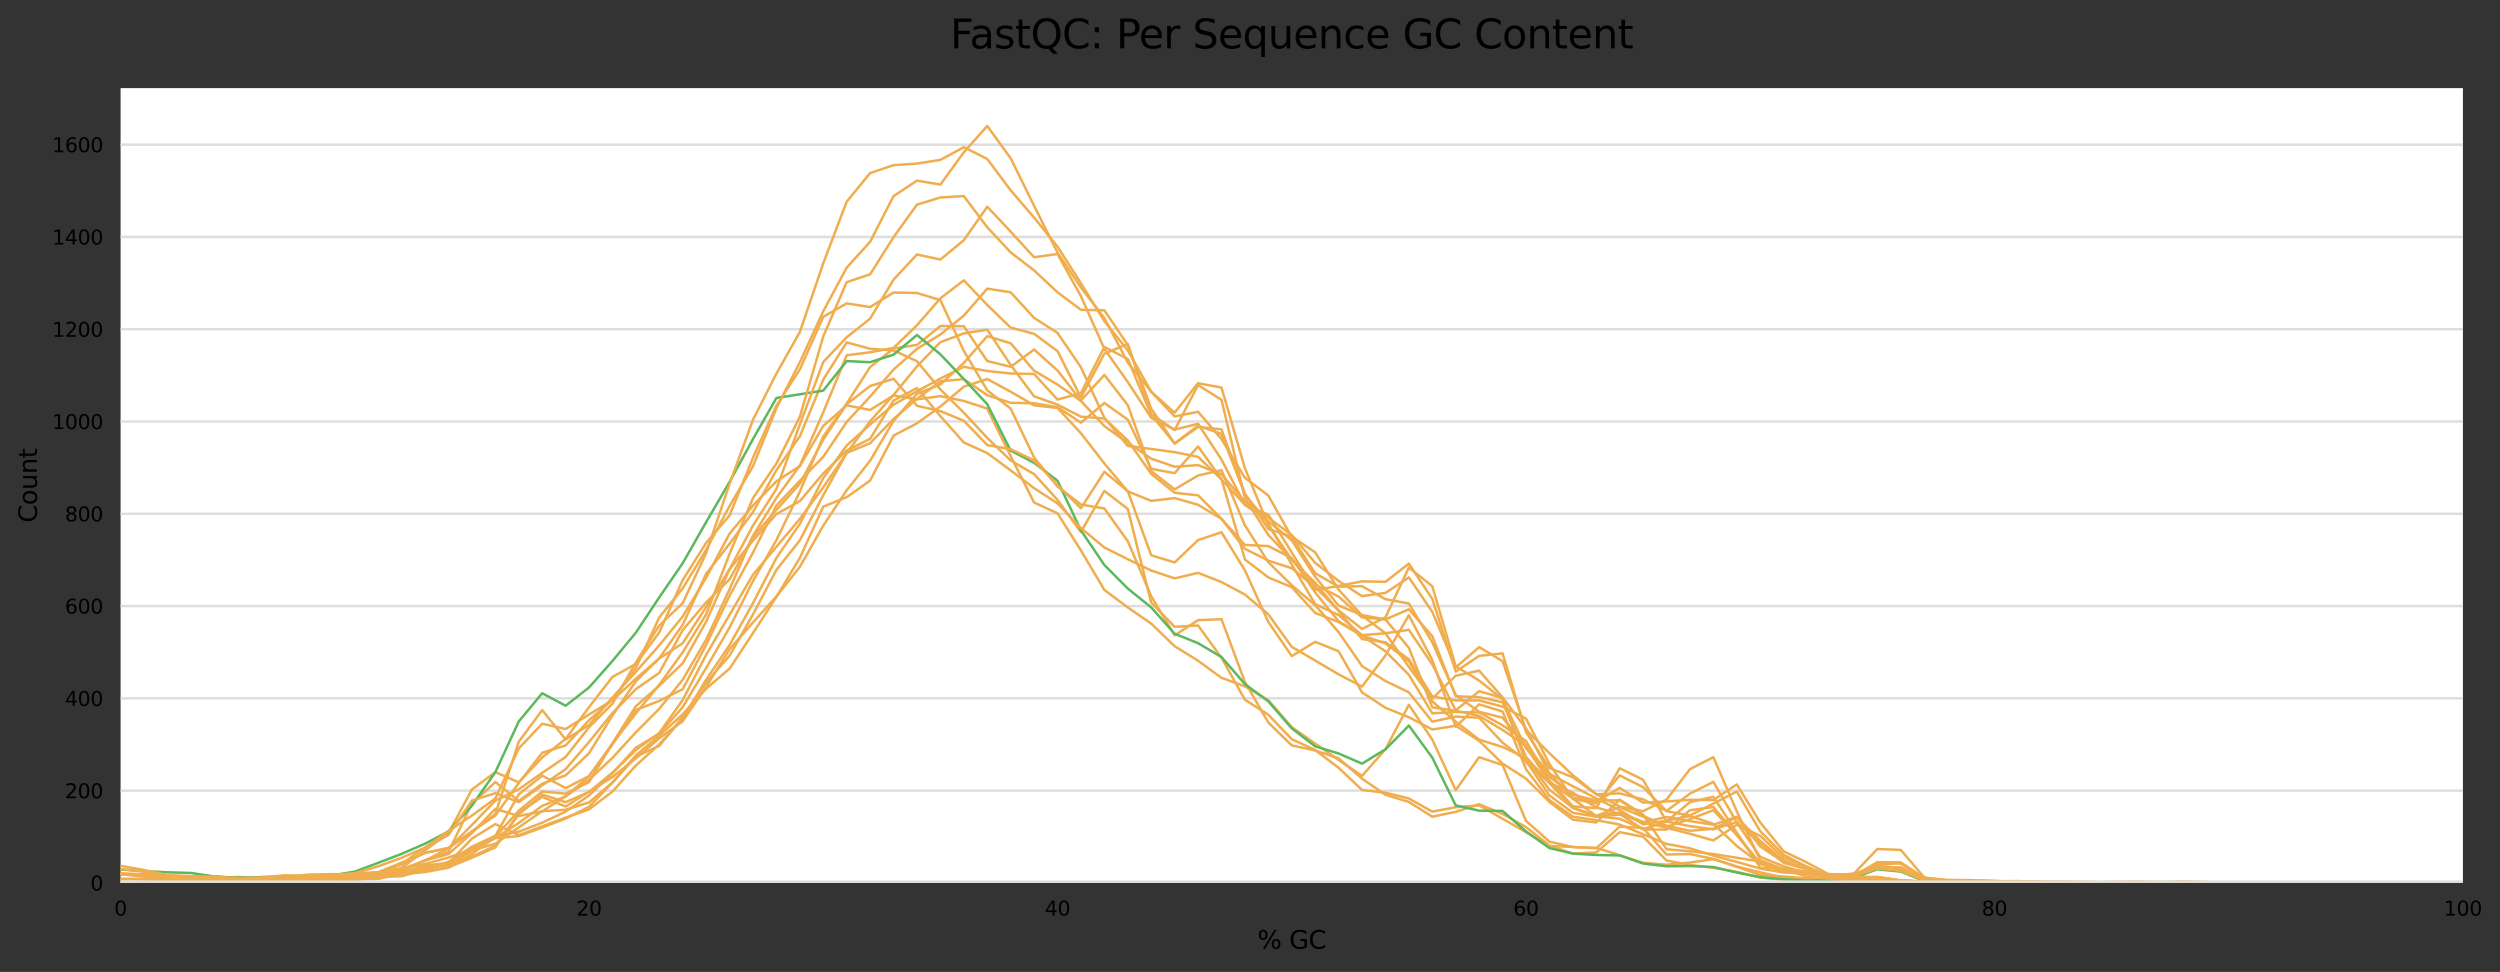<?xml version="1.0" encoding="utf-8" standalone="no"?>
<!DOCTYPE svg PUBLIC "-//W3C//DTD SVG 1.1//EN"
  "http://www.w3.org/Graphics/SVG/1.1/DTD/svg11.dtd">
<svg xmlns:xlink="http://www.w3.org/1999/xlink" width="1000.178pt" height="388.845pt" viewBox="0 0 1000.178 388.845" xmlns="http://www.w3.org/2000/svg" version="1.1">
 <rect x="0" y="0" width="1000.178" height="388.845" fill="#333333" stroke="none"/>
 <defs>
  <style type="text/css">*{stroke-linejoin: round; stroke-linecap: butt}</style>
 </defs>
 <g id="figure_1">
  <g id="axes_1">
   <g id="patch_1">
    <path d="M 48.238 353.224 
L 985.343 353.224 
L 985.343 35.256 
L 48.238 35.256 
z
" style="fill: #ffffff"/>
   </g>
   <g id="matplotlib.axis_1">
    <g id="xtick_1">
     <g id="text_1">
      <!-- 0 -->
      <g transform="translate(45.693 366.303) scale(0.08 -0.08)">
       <defs>
        <path id="DejaVuSans-30" d="M 2034 4250 
Q 1547 4250 1301 3770 
Q 1056 3291 1056 2328 
Q 1056 1369 1301 889 
Q 1547 409 2034 409 
Q 2525 409 2770 889 
Q 3016 1369 3016 2328 
Q 3016 3291 2770 3770 
Q 2525 4250 2034 4250 
z
M 2034 4750 
Q 2819 4750 3233 4129 
Q 3647 3509 3647 2328 
Q 3647 1150 3233 529 
Q 2819 -91 2034 -91 
Q 1250 -91 836 529 
Q 422 1150 422 2328 
Q 422 3509 836 4129 
Q 1250 4750 2034 4750 
z
" transform="scale(0.016)"/>
       </defs>
       <use xlink:href="#DejaVuSans-30"/>
      </g>
     </g>
    </g>
    <g id="xtick_2">
     <g id="text_2">
      <!-- 20 -->
      <g transform="translate(230.569 366.303) scale(0.08 -0.08)">
       <defs>
        <path id="DejaVuSans-32" d="M 1228 531 
L 3431 531 
L 3431 0 
L 469 0 
L 469 531 
Q 828 903 1448 1529 
Q 2069 2156 2228 2338 
Q 2531 2678 2651 2914 
Q 2772 3150 2772 3378 
Q 2772 3750 2511 3984 
Q 2250 4219 1831 4219 
Q 1534 4219 1204 4116 
Q 875 4013 500 3803 
L 500 4441 
Q 881 4594 1212 4672 
Q 1544 4750 1819 4750 
Q 2544 4750 2975 4387 
Q 3406 4025 3406 3419 
Q 3406 3131 3298 2873 
Q 3191 2616 2906 2266 
Q 2828 2175 2409 1742 
Q 1991 1309 1228 531 
z
" transform="scale(0.016)"/>
       </defs>
       <use xlink:href="#DejaVuSans-32"/>
       <use xlink:href="#DejaVuSans-30" x="63.623"/>
      </g>
     </g>
    </g>
    <g id="xtick_3">
     <g id="text_3">
      <!-- 40 -->
      <g transform="translate(417.99 366.303) scale(0.08 -0.08)">
       <defs>
        <path id="DejaVuSans-34" d="M 2419 4116 
L 825 1625 
L 2419 1625 
L 2419 4116 
z
M 2253 4666 
L 3047 4666 
L 3047 1625 
L 3713 1625 
L 3713 1100 
L 3047 1100 
L 3047 0 
L 2419 0 
L 2419 1100 
L 313 1100 
L 313 1709 
L 2253 4666 
z
" transform="scale(0.016)"/>
       </defs>
       <use xlink:href="#DejaVuSans-34"/>
       <use xlink:href="#DejaVuSans-30" x="63.623"/>
      </g>
     </g>
    </g>
    <g id="xtick_4">
     <g id="text_4">
      <!-- 60 -->
      <g transform="translate(605.411 366.303) scale(0.08 -0.08)">
       <defs>
        <path id="DejaVuSans-36" d="M 2113 2584 
Q 1688 2584 1439 2293 
Q 1191 2003 1191 1497 
Q 1191 994 1439 701 
Q 1688 409 2113 409 
Q 2538 409 2786 701 
Q 3034 994 3034 1497 
Q 3034 2003 2786 2293 
Q 2538 2584 2113 2584 
z
M 3366 4563 
L 3366 3988 
Q 3128 4100 2886 4159 
Q 2644 4219 2406 4219 
Q 1781 4219 1451 3797 
Q 1122 3375 1075 2522 
Q 1259 2794 1537 2939 
Q 1816 3084 2150 3084 
Q 2853 3084 3261 2657 
Q 3669 2231 3669 1497 
Q 3669 778 3244 343 
Q 2819 -91 2113 -91 
Q 1303 -91 875 529 
Q 447 1150 447 2328 
Q 447 3434 972 4092 
Q 1497 4750 2381 4750 
Q 2619 4750 2861 4703 
Q 3103 4656 3366 4563 
z
" transform="scale(0.016)"/>
       </defs>
       <use xlink:href="#DejaVuSans-36"/>
       <use xlink:href="#DejaVuSans-30" x="63.623"/>
      </g>
     </g>
    </g>
    <g id="xtick_5">
     <g id="text_5">
      <!-- 80 -->
      <g transform="translate(792.832 366.303) scale(0.08 -0.08)">
       <defs>
        <path id="DejaVuSans-38" d="M 2034 2216 
Q 1584 2216 1326 1975 
Q 1069 1734 1069 1313 
Q 1069 891 1326 650 
Q 1584 409 2034 409 
Q 2484 409 2743 651 
Q 3003 894 3003 1313 
Q 3003 1734 2745 1975 
Q 2488 2216 2034 2216 
z
M 1403 2484 
Q 997 2584 770 2862 
Q 544 3141 544 3541 
Q 544 4100 942 4425 
Q 1341 4750 2034 4750 
Q 2731 4750 3128 4425 
Q 3525 4100 3525 3541 
Q 3525 3141 3298 2862 
Q 3072 2584 2669 2484 
Q 3125 2378 3379 2068 
Q 3634 1759 3634 1313 
Q 3634 634 3220 271 
Q 2806 -91 2034 -91 
Q 1263 -91 848 271 
Q 434 634 434 1313 
Q 434 1759 690 2068 
Q 947 2378 1403 2484 
z
M 1172 3481 
Q 1172 3119 1398 2916 
Q 1625 2713 2034 2713 
Q 2441 2713 2670 2916 
Q 2900 3119 2900 3481 
Q 2900 3844 2670 4047 
Q 2441 4250 2034 4250 
Q 1625 4250 1398 4047 
Q 1172 3844 1172 3481 
z
" transform="scale(0.016)"/>
       </defs>
       <use xlink:href="#DejaVuSans-38"/>
       <use xlink:href="#DejaVuSans-30" x="63.623"/>
      </g>
     </g>
    </g>
    <g id="xtick_6">
     <g id="text_6">
      <!-- 100 -->
      <g transform="translate(977.708 366.303) scale(0.08 -0.08)">
       <defs>
        <path id="DejaVuSans-31" d="M 794 531 
L 1825 531 
L 1825 4091 
L 703 3866 
L 703 4441 
L 1819 4666 
L 2450 4666 
L 2450 531 
L 3481 531 
L 3481 0 
L 794 0 
L 794 531 
z
" transform="scale(0.016)"/>
       </defs>
       <use xlink:href="#DejaVuSans-31"/>
       <use xlink:href="#DejaVuSans-30" x="63.623"/>
       <use xlink:href="#DejaVuSans-30" x="127.246"/>
      </g>
     </g>
    </g>
    <g id="text_7">
     <!-- % GC -->
     <g transform="translate(503.085 379.565) scale(0.1 -0.1)">
      <defs>
       <path id="DejaVuSans-25" d="M 4653 2053 
Q 4381 2053 4226 1822 
Q 4072 1591 4072 1178 
Q 4072 772 4226 539 
Q 4381 306 4653 306 
Q 4919 306 5073 539 
Q 5228 772 5228 1178 
Q 5228 1588 5073 1820 
Q 4919 2053 4653 2053 
z
M 4653 2450 
Q 5147 2450 5437 2106 
Q 5728 1763 5728 1178 
Q 5728 594 5436 251 
Q 5144 -91 4653 -91 
Q 4153 -91 3862 251 
Q 3572 594 3572 1178 
Q 3572 1766 3864 2108 
Q 4156 2450 4653 2450 
z
M 1428 4353 
Q 1159 4353 1004 4120 
Q 850 3888 850 3481 
Q 850 3069 1003 2837 
Q 1156 2606 1428 2606 
Q 1700 2606 1854 2837 
Q 2009 3069 2009 3481 
Q 2009 3884 1853 4118 
Q 1697 4353 1428 4353 
z
M 4250 4750 
L 4750 4750 
L 1831 -91 
L 1331 -91 
L 4250 4750 
z
M 1428 4750 
Q 1922 4750 2215 4408 
Q 2509 4066 2509 3481 
Q 2509 2891 2217 2550 
Q 1925 2209 1428 2209 
Q 931 2209 642 2551 
Q 353 2894 353 3481 
Q 353 4063 643 4406 
Q 934 4750 1428 4750 
z
" transform="scale(0.016)"/>
       <path id="DejaVuSans-20" transform="scale(0.016)"/>
       <path id="DejaVuSans-47" d="M 3809 666 
L 3809 1919 
L 2778 1919 
L 2778 2438 
L 4434 2438 
L 4434 434 
Q 4069 175 3628 42 
Q 3188 -91 2688 -91 
Q 1594 -91 976 548 
Q 359 1188 359 2328 
Q 359 3472 976 4111 
Q 1594 4750 2688 4750 
Q 3144 4750 3555 4637 
Q 3966 4525 4313 4306 
L 4313 3634 
Q 3963 3931 3569 4081 
Q 3175 4231 2741 4231 
Q 1884 4231 1454 3753 
Q 1025 3275 1025 2328 
Q 1025 1384 1454 906 
Q 1884 428 2741 428 
Q 3075 428 3337 486 
Q 3600 544 3809 666 
z
" transform="scale(0.016)"/>
       <path id="DejaVuSans-43" d="M 4122 4306 
L 4122 3641 
Q 3803 3938 3442 4084 
Q 3081 4231 2675 4231 
Q 1875 4231 1450 3742 
Q 1025 3253 1025 2328 
Q 1025 1406 1450 917 
Q 1875 428 2675 428 
Q 3081 428 3442 575 
Q 3803 722 4122 1019 
L 4122 359 
Q 3791 134 3420 21 
Q 3050 -91 2638 -91 
Q 1578 -91 968 557 
Q 359 1206 359 2328 
Q 359 3453 968 4101 
Q 1578 4750 2638 4750 
Q 3056 4750 3426 4639 
Q 3797 4528 4122 4306 
z
" transform="scale(0.016)"/>
      </defs>
      <use xlink:href="#DejaVuSans-25"/>
      <use xlink:href="#DejaVuSans-20" x="95.02"/>
      <use xlink:href="#DejaVuSans-47" x="126.807"/>
      <use xlink:href="#DejaVuSans-43" x="204.297"/>
     </g>
    </g>
   </g>
   <g id="matplotlib.axis_2">
    <g id="ytick_1">
     <g id="line2d_1">
      <path d="M 48.238 353.224 
L 985.343 353.224 
" clip-path="url(#p743ec0e73f)" style="fill: none; stroke: #dedede; stroke-linecap: square"/>
     </g>
     <g id="text_8">
      <!-- 0 -->
      <g transform="translate(36.148 356.263) scale(0.08 -0.08)">
       <use xlink:href="#DejaVuSans-30"/>
      </g>
     </g>
    </g>
    <g id="ytick_2">
     <g id="line2d_2">
      <path d="M 48.238 316.305 
L 985.343 316.305 
" clip-path="url(#p743ec0e73f)" style="fill: none; stroke: #dedede; stroke-linecap: square"/>
     </g>
     <g id="text_9">
      <!-- 200 -->
      <g transform="translate(25.968 319.344) scale(0.08 -0.08)">
       <use xlink:href="#DejaVuSans-32"/>
       <use xlink:href="#DejaVuSans-30" x="63.623"/>
       <use xlink:href="#DejaVuSans-30" x="127.246"/>
      </g>
     </g>
    </g>
    <g id="ytick_3">
     <g id="line2d_3">
      <path d="M 48.238 279.386 
L 985.343 279.386 
" clip-path="url(#p743ec0e73f)" style="fill: none; stroke: #dedede; stroke-linecap: square"/>
     </g>
     <g id="text_10">
      <!-- 400 -->
      <g transform="translate(25.968 282.426) scale(0.08 -0.08)">
       <use xlink:href="#DejaVuSans-34"/>
       <use xlink:href="#DejaVuSans-30" x="63.623"/>
       <use xlink:href="#DejaVuSans-30" x="127.246"/>
      </g>
     </g>
    </g>
    <g id="ytick_4">
     <g id="line2d_4">
      <path d="M 48.238 242.467 
L 985.343 242.467 
" clip-path="url(#p743ec0e73f)" style="fill: none; stroke: #dedede; stroke-linecap: square"/>
     </g>
     <g id="text_11">
      <!-- 600 -->
      <g transform="translate(25.968 245.507) scale(0.08 -0.08)">
       <use xlink:href="#DejaVuSans-36"/>
       <use xlink:href="#DejaVuSans-30" x="63.623"/>
       <use xlink:href="#DejaVuSans-30" x="127.246"/>
      </g>
     </g>
    </g>
    <g id="ytick_5">
     <g id="line2d_5">
      <path d="M 48.238 205.549 
L 985.343 205.549 
" clip-path="url(#p743ec0e73f)" style="fill: none; stroke: #dedede; stroke-linecap: square"/>
     </g>
     <g id="text_12">
      <!-- 800 -->
      <g transform="translate(25.968 208.588) scale(0.08 -0.08)">
       <use xlink:href="#DejaVuSans-38"/>
       <use xlink:href="#DejaVuSans-30" x="63.623"/>
       <use xlink:href="#DejaVuSans-30" x="127.246"/>
      </g>
     </g>
    </g>
    <g id="ytick_6">
     <g id="line2d_6">
      <path d="M 48.238 168.63 
L 985.343 168.63 
" clip-path="url(#p743ec0e73f)" style="fill: none; stroke: #dedede; stroke-linecap: square"/>
     </g>
     <g id="text_13">
      <!-- 1000 -->
      <g transform="translate(20.878 171.669) scale(0.08 -0.08)">
       <use xlink:href="#DejaVuSans-31"/>
       <use xlink:href="#DejaVuSans-30" x="63.623"/>
       <use xlink:href="#DejaVuSans-30" x="127.246"/>
       <use xlink:href="#DejaVuSans-30" x="190.869"/>
      </g>
     </g>
    </g>
    <g id="ytick_7">
     <g id="line2d_7">
      <path d="M 48.238 131.711 
L 985.343 131.711 
" clip-path="url(#p743ec0e73f)" style="fill: none; stroke: #dedede; stroke-linecap: square"/>
     </g>
     <g id="text_14">
      <!-- 1200 -->
      <g transform="translate(20.878 134.75) scale(0.08 -0.08)">
       <use xlink:href="#DejaVuSans-31"/>
       <use xlink:href="#DejaVuSans-32" x="63.623"/>
       <use xlink:href="#DejaVuSans-30" x="127.246"/>
       <use xlink:href="#DejaVuSans-30" x="190.869"/>
      </g>
     </g>
    </g>
    <g id="ytick_8">
     <g id="line2d_8">
      <path d="M 48.238 94.792 
L 985.343 94.792 
" clip-path="url(#p743ec0e73f)" style="fill: none; stroke: #dedede; stroke-linecap: square"/>
     </g>
     <g id="text_15">
      <!-- 1400 -->
      <g transform="translate(20.878 97.831) scale(0.08 -0.08)">
       <use xlink:href="#DejaVuSans-31"/>
       <use xlink:href="#DejaVuSans-34" x="63.623"/>
       <use xlink:href="#DejaVuSans-30" x="127.246"/>
       <use xlink:href="#DejaVuSans-30" x="190.869"/>
      </g>
     </g>
    </g>
    <g id="ytick_9">
     <g id="line2d_9">
      <path d="M 48.238 57.873 
L 985.343 57.873 
" clip-path="url(#p743ec0e73f)" style="fill: none; stroke: #dedede; stroke-linecap: square"/>
     </g>
     <g id="text_16">
      <!-- 1600 -->
      <g transform="translate(20.878 60.913) scale(0.08 -0.08)">
       <use xlink:href="#DejaVuSans-31"/>
       <use xlink:href="#DejaVuSans-36" x="63.623"/>
       <use xlink:href="#DejaVuSans-30" x="127.246"/>
       <use xlink:href="#DejaVuSans-30" x="190.869"/>
      </g>
     </g>
    </g>
    <g id="text_17">
     <!-- Count -->
     <g transform="translate(14.798 209.088) rotate(-90) scale(0.1 -0.1)">
      <defs>
       <path id="DejaVuSans-6f" d="M 1959 3097 
Q 1497 3097 1228 2736 
Q 959 2375 959 1747 
Q 959 1119 1226 758 
Q 1494 397 1959 397 
Q 2419 397 2687 759 
Q 2956 1122 2956 1747 
Q 2956 2369 2687 2733 
Q 2419 3097 1959 3097 
z
M 1959 3584 
Q 2709 3584 3137 3096 
Q 3566 2609 3566 1747 
Q 3566 888 3137 398 
Q 2709 -91 1959 -91 
Q 1206 -91 779 398 
Q 353 888 353 1747 
Q 353 2609 779 3096 
Q 1206 3584 1959 3584 
z
" transform="scale(0.016)"/>
       <path id="DejaVuSans-75" d="M 544 1381 
L 544 3500 
L 1119 3500 
L 1119 1403 
Q 1119 906 1312 657 
Q 1506 409 1894 409 
Q 2359 409 2629 706 
Q 2900 1003 2900 1516 
L 2900 3500 
L 3475 3500 
L 3475 0 
L 2900 0 
L 2900 538 
Q 2691 219 2414 64 
Q 2138 -91 1772 -91 
Q 1169 -91 856 284 
Q 544 659 544 1381 
z
M 1991 3584 
L 1991 3584 
z
" transform="scale(0.016)"/>
       <path id="DejaVuSans-6e" d="M 3513 2113 
L 3513 0 
L 2938 0 
L 2938 2094 
Q 2938 2591 2744 2837 
Q 2550 3084 2163 3084 
Q 1697 3084 1428 2787 
Q 1159 2491 1159 1978 
L 1159 0 
L 581 0 
L 581 3500 
L 1159 3500 
L 1159 2956 
Q 1366 3272 1645 3428 
Q 1925 3584 2291 3584 
Q 2894 3584 3203 3211 
Q 3513 2838 3513 2113 
z
" transform="scale(0.016)"/>
       <path id="DejaVuSans-74" d="M 1172 4494 
L 1172 3500 
L 2356 3500 
L 2356 3053 
L 1172 3053 
L 1172 1153 
Q 1172 725 1289 603 
Q 1406 481 1766 481 
L 2356 481 
L 2356 0 
L 1766 0 
Q 1100 0 847 248 
Q 594 497 594 1153 
L 594 3053 
L 172 3053 
L 172 3500 
L 594 3500 
L 594 4494 
L 1172 4494 
z
" transform="scale(0.016)"/>
      </defs>
      <use xlink:href="#DejaVuSans-43"/>
      <use xlink:href="#DejaVuSans-6f" x="69.824"/>
      <use xlink:href="#DejaVuSans-75" x="131.006"/>
      <use xlink:href="#DejaVuSans-6e" x="194.385"/>
      <use xlink:href="#DejaVuSans-74" x="257.764"/>
     </g>
    </g>
   </g>
   <g id="line2d_10">
    <path d="M 48.238 353.224 
L 57.609 353.224 
L 66.98 353.224 
L 76.351 353.224 
L 85.722 353.224 
L 95.093 353.132 
L 104.464 352.578 
L 113.835 352.024 
L 123.207 351.655 
L 132.578 351.193 
L 141.949 351.747 
L 151.32 351.655 
L 160.691 349.44 
L 170.062 346.302 
L 179.433 345.194 
L 188.804 335.503 
L 198.175 329.688 
L 207.546 334.118 
L 216.917 330.611 
L 226.288 327.104 
L 235.659 323.781 
L 245.03 316.674 
L 254.401 306.245 
L 263.772 297.753 
L 273.143 287.508 
L 282.514 271.91 
L 291.885 258.066 
L 301.256 241.268 
L 310.628 223.177 
L 319.999 209.61 
L 329.37 191.243 
L 338.741 178.229 
L 348.112 169.83 
L 357.483 161.892 
L 366.854 156.539 
L 376.225 151.463 
L 385.596 146.755 
L 394.967 148.417 
L 404.338 149.432 
L 413.709 149.617 
L 423.08 159.862 
L 432.451 157.277 
L 441.822 138.818 
L 451.193 143.617 
L 460.564 165.953 
L 469.935 177.398 
L 479.306 170.291 
L 488.677 173.614 
L 498.049 197.703 
L 507.42 211.64 
L 516.791 214.686 
L 526.162 220.962 
L 535.533 235.914 
L 544.904 246.252 
L 554.275 253.358 
L 563.646 266.834 
L 573.017 279.479 
L 582.388 270.341 
L 591.759 268.311 
L 601.13 279.017 
L 610.501 291.477 
L 619.872 309.475 
L 629.243 319.166 
L 638.614 320.735 
L 647.985 315.198 
L 657.356 321.105 
L 666.727 320.643 
L 676.098 319.997 
L 685.47 320.089 
L 694.841 313.813 
L 704.212 329.042 
L 713.583 340.579 
L 722.954 345.102 
L 732.325 350.178 
L 741.696 350.547 
L 751.067 351.286 
L 760.438 352.393 
L 769.809 352.67 
L 779.18 352.947 
L 788.551 352.578 
L 797.922 352.67 
L 807.293 353.039 
L 816.664 353.132 
L 826.035 353.224 
L 835.406 353.224 
L 844.777 353.224 
L 854.148 353.224 
L 863.519 353.224 
L 872.891 353.224 
L 882.262 353.224 
L 891.633 353.224 
L 901.004 353.224 
L 910.375 353.224 
L 919.746 353.224 
L 929.117 353.224 
L 938.488 353.224 
L 947.859 353.224 
L 957.23 353.224 
L 966.601 353.224 
L 975.972 353.224 
L 985.343 353.224 
" clip-path="url(#p743ec0e73f)" style="fill: none; stroke: #f0ad4e; stroke-linecap: square"/>
   </g>
   <g id="line2d_11">
    <path d="M 48.238 349.717 
L 57.609 349.624 
L 66.98 350.27 
L 76.351 350.547 
L 85.722 350.64 
L 95.093 351.286 
L 104.464 351.378 
L 113.835 351.747 
L 123.207 351.655 
L 132.578 350.824 
L 141.949 349.717 
L 151.32 349.255 
L 160.691 349.163 
L 170.062 348.517 
L 179.433 346.948 
L 188.804 343.164 
L 198.175 339.01 
L 207.546 325.258 
L 216.917 318.797 
L 226.288 322.674 
L 235.659 316.674 
L 245.03 310.86 
L 254.401 303.383 
L 263.772 295.354 
L 273.143 288.524 
L 282.514 274.771 
L 291.885 259.727 
L 301.256 249.021 
L 310.628 238.591 
L 319.999 226.777 
L 329.37 210.256 
L 338.741 196.134 
L 348.112 184.32 
L 357.483 168.353 
L 366.854 157.554 
L 376.225 153.77 
L 385.596 145.186 
L 394.967 134.48 
L 404.338 137.341 
L 413.709 148.324 
L 423.08 153.862 
L 432.451 160.415 
L 441.822 170.476 
L 451.193 177.121 
L 460.564 183.49 
L 469.935 186.72 
L 479.306 186.074 
L 488.677 189.766 
L 498.049 200.657 
L 507.42 207.118 
L 516.791 214.04 
L 526.162 225.208 
L 535.533 232.407 
L 544.904 238.499 
L 554.275 237.206 
L 563.646 231.023 
L 573.017 244.775 
L 582.388 267.018 
L 591.759 258.896 
L 601.13 264.526 
L 610.501 291.939 
L 619.872 301.353 
L 629.243 310.121 
L 638.614 317.69 
L 647.985 322.674 
L 657.356 324.52 
L 666.727 319.905 
L 676.098 307.721 
L 685.47 302.922 
L 694.841 324.612 
L 704.212 344.086 
L 713.583 347.778 
L 722.954 349.624 
L 732.325 350.27 
L 741.696 349.532 
L 751.067 339.656 
L 760.438 340.025 
L 769.809 351.009 
L 779.18 352.393 
L 788.551 352.486 
L 797.922 352.578 
L 807.293 352.762 
L 816.664 352.855 
L 826.035 352.762 
L 835.406 352.855 
L 844.777 353.132 
L 854.148 353.132 
L 863.519 352.947 
L 872.891 352.855 
L 882.262 353.039 
L 891.633 353.039 
L 901.004 353.039 
L 910.375 353.132 
L 919.746 353.224 
L 929.117 353.132 
L 938.488 353.132 
L 947.859 353.224 
L 957.23 353.224 
L 966.601 353.224 
L 975.972 353.224 
L 985.343 353.224 
" clip-path="url(#p743ec0e73f)" style="fill: none; stroke: #f0ad4e; stroke-linecap: square"/>
   </g>
   <g id="line2d_12">
    <path d="M 48.238 353.224 
L 57.609 353.224 
L 66.98 353.224 
L 76.351 353.224 
L 85.722 353.224 
L 95.093 353.132 
L 104.464 352.762 
L 113.835 352.209 
L 123.207 352.209 
L 132.578 352.209 
L 141.949 351.193 
L 151.32 350.27 
L 160.691 349.532 
L 170.062 347.686 
L 179.433 345.194 
L 188.804 339.287 
L 198.175 335.318 
L 207.546 334.488 
L 216.917 331.073 
L 226.288 327.473 
L 235.659 322.766 
L 245.03 313.075 
L 254.401 302.645 
L 263.772 298.399 
L 273.143 286.862 
L 282.514 273.018 
L 291.885 262.311 
L 301.256 245.79 
L 310.628 227.977 
L 319.999 216.163 
L 329.37 198.073 
L 338.741 181.182 
L 348.112 177.306 
L 357.483 167.615 
L 366.854 159.585 
L 376.225 152.57 
L 385.596 151.647 
L 394.967 158.108 
L 404.338 161.154 
L 413.709 161.338 
L 423.08 162.907 
L 432.451 169.091 
L 441.822 161.246 
L 451.193 167.891 
L 460.564 187.551 
L 469.935 189.304 
L 479.306 178.598 
L 488.677 191.704 
L 498.049 223.823 
L 507.42 231.023 
L 516.791 234.899 
L 526.162 245.236 
L 535.533 248.836 
L 544.904 254.374 
L 554.275 260.558 
L 563.646 269.972 
L 573.017 285.386 
L 582.388 284.832 
L 591.759 285.016 
L 601.13 290.185 
L 610.501 296.461 
L 619.872 312.244 
L 629.243 322.581 
L 638.614 323.32 
L 647.985 307.352 
L 657.356 311.967 
L 666.727 328.673 
L 676.098 330.519 
L 685.47 331.811 
L 694.841 328.857 
L 704.212 337.349 
L 713.583 345.194 
L 722.954 347.871 
L 732.325 351.747 
L 741.696 351.286 
L 751.067 350.824 
L 760.438 352.209 
L 769.809 352.67 
L 779.18 352.762 
L 788.551 353.039 
L 797.922 353.224 
L 807.293 353.224 
L 816.664 353.224 
L 826.035 353.224 
L 835.406 353.224 
L 844.777 353.224 
L 854.148 353.224 
L 863.519 353.224 
L 872.891 353.224 
L 882.262 353.224 
L 891.633 353.224 
L 901.004 353.224 
L 910.375 353.224 
L 919.746 353.224 
L 929.117 353.224 
L 938.488 353.224 
L 947.859 353.224 
L 957.23 353.224 
L 966.601 353.224 
L 975.972 353.224 
L 985.343 353.224 
" clip-path="url(#p743ec0e73f)" style="fill: none; stroke: #f0ad4e; stroke-linecap: square"/>
   </g>
   <g id="line2d_13">
    <path d="M 48.238 349.347 
L 57.609 349.994 
L 66.98 351.101 
L 76.351 351.839 
L 85.722 352.024 
L 95.093 351.655 
L 104.464 350.824 
L 113.835 350.547 
L 123.207 350.547 
L 132.578 350.732 
L 141.949 350.086 
L 151.32 349.532 
L 160.691 349.624 
L 170.062 348.24 
L 179.433 344.733 
L 188.804 340.21 
L 198.175 337.533 
L 207.546 330.98 
L 216.917 324.52 
L 226.288 323.966 
L 235.659 321.012 
L 245.03 313.075 
L 254.401 302.184 
L 263.772 294.338 
L 273.143 285.755 
L 282.514 275.51 
L 291.885 267.48 
L 301.256 253.266 
L 310.628 238.776 
L 319.999 223.177 
L 329.37 202.687 
L 338.741 198.903 
L 348.112 192.258 
L 357.483 174.26 
L 366.854 169.368 
L 376.225 162.63 
L 385.596 154.693 
L 394.967 151.647 
L 404.338 156.723 
L 413.709 162.169 
L 423.08 163.184 
L 432.451 173.337 
L 441.822 185.428 
L 451.193 196.596 
L 460.564 200.38 
L 469.935 199.272 
L 479.306 201.949 
L 488.677 207.579 
L 498.049 219.578 
L 507.42 224.285 
L 516.791 227.331 
L 526.162 234.899 
L 535.533 244.221 
L 544.904 251.605 
L 554.275 246.99 
L 563.646 227.054 
L 573.017 234.53 
L 582.388 266.557 
L 591.759 272.279 
L 601.13 279.755 
L 610.501 299.322 
L 619.872 310.767 
L 629.243 317.966 
L 638.614 320.274 
L 647.985 320.182 
L 657.356 326.365 
L 666.727 330.796 
L 676.098 327.658 
L 685.47 324.15 
L 694.841 334.026 
L 704.212 345.471 
L 713.583 348.424 
L 722.954 349.624 
L 732.325 350.086 
L 741.696 349.624 
L 751.067 346.394 
L 760.438 347.317 
L 769.809 351.286 
L 779.18 352.209 
L 788.551 352.486 
L 797.922 352.578 
L 807.293 352.578 
L 816.664 352.855 
L 826.035 353.224 
L 835.406 353.224 
L 844.777 353.224 
L 854.148 353.224 
L 863.519 353.039 
L 872.891 353.039 
L 882.262 353.224 
L 891.633 353.224 
L 901.004 353.224 
L 910.375 353.224 
L 919.746 353.224 
L 929.117 353.132 
L 938.488 353.132 
L 947.859 353.224 
L 957.23 353.224 
L 966.601 353.224 
L 975.972 353.224 
L 985.343 353.224 
" clip-path="url(#p743ec0e73f)" style="fill: none; stroke: #f0ad4e; stroke-linecap: square"/>
   </g>
   <g id="line2d_14">
    <path d="M 48.238 353.224 
L 57.609 353.224 
L 66.98 353.224 
L 76.351 353.132 
L 85.722 352.947 
L 95.093 352.947 
L 104.464 352.947 
L 113.835 352.855 
L 123.207 353.039 
L 132.578 352.855 
L 141.949 352.209 
L 151.32 350.547 
L 160.691 348.424 
L 170.062 344.086 
L 179.433 340.764 
L 188.804 321.474 
L 198.175 312.89 
L 207.546 320.458 
L 216.917 313.536 
L 226.288 310.213 
L 235.659 301.353 
L 245.03 286.216 
L 254.401 272.556 
L 263.772 263.327 
L 273.143 249.943 
L 282.514 229.546 
L 291.885 217.547 
L 301.256 204.81 
L 310.628 188.104 
L 319.999 174.537 
L 329.37 151.832 
L 338.741 136.972 
L 348.112 139.556 
L 357.483 140.202 
L 366.854 144.54 
L 376.225 155.8 
L 385.596 165.122 
L 394.967 175.183 
L 404.338 184.228 
L 413.709 189.674 
L 423.08 200.011 
L 432.451 212.84 
L 441.822 196.411 
L 451.193 203.61 
L 460.564 241.083 
L 469.935 250.774 
L 479.306 250.22 
L 488.677 263.142 
L 498.049 279.94 
L 507.42 285.939 
L 516.791 295.723 
L 526.162 300.061 
L 535.533 307.168 
L 544.904 316.028 
L 554.275 317.136 
L 563.646 319.443 
L 573.017 324.704 
L 582.388 322.95 
L 591.759 322.212 
L 601.13 327.565 
L 610.501 332.919 
L 619.872 338.456 
L 629.243 338.826 
L 638.614 339.379 
L 647.985 330.703 
L 657.356 331.257 
L 666.727 341.871 
L 676.098 341.687 
L 685.47 343.625 
L 694.841 346.671 
L 704.212 348.978 
L 713.583 351.193 
L 722.954 351.839 
L 732.325 351.839 
L 741.696 352.024 
L 751.067 352.486 
L 760.438 353.224 
L 769.809 353.224 
L 779.18 353.224 
L 788.551 353.132 
L 797.922 353.132 
L 807.293 353.224 
L 816.664 353.224 
L 826.035 353.224 
L 835.406 353.224 
L 844.777 353.224 
L 854.148 353.224 
L 863.519 353.224 
L 872.891 353.224 
L 882.262 353.224 
L 891.633 353.224 
L 901.004 353.224 
L 910.375 353.224 
L 919.746 353.224 
L 929.117 353.224 
L 938.488 353.224 
L 947.859 353.224 
L 957.23 353.224 
L 966.601 353.224 
L 975.972 353.224 
L 985.343 353.224 
" clip-path="url(#p743ec0e73f)" style="fill: none; stroke: #f0ad4e; stroke-linecap: square"/>
   </g>
   <g id="line2d_15">
    <path d="M 48.238 351.563 
L 57.609 351.563 
L 66.98 351.378 
L 76.351 351.378 
L 85.722 351.747 
L 95.093 352.024 
L 104.464 352.116 
L 113.835 352.024 
L 123.207 351.839 
L 132.578 352.116 
L 141.949 351.286 
L 151.32 349.901 
L 160.691 347.686 
L 170.062 344.363 
L 179.433 339.379 
L 188.804 332.642 
L 198.175 325.719 
L 207.546 296.738 
L 216.917 284.093 
L 226.288 295.815 
L 235.659 290.093 
L 245.03 279.017 
L 254.401 268.772 
L 263.772 258.158 
L 273.143 246.621 
L 282.514 231.115 
L 291.885 213.486 
L 301.256 202.226 
L 310.628 192.535 
L 319.999 186.443 
L 329.37 170.383 
L 338.741 162.169 
L 348.112 164.015 
L 357.483 158.2 
L 366.854 159.769 
L 376.225 158.477 
L 385.596 160.415 
L 394.967 163.461 
L 404.338 182.474 
L 413.709 201.026 
L 423.08 205.364 
L 432.451 220.224 
L 441.822 236.007 
L 451.193 243.021 
L 460.564 249.482 
L 469.935 258.527 
L 479.306 264.342 
L 488.677 271.172 
L 498.049 274.587 
L 507.42 280.125 
L 516.791 290.923 
L 526.162 297.476 
L 535.533 304.03 
L 544.904 310.398 
L 554.275 299.784 
L 563.646 281.971 
L 573.017 295.907 
L 582.388 316.12 
L 591.759 302.922 
L 601.13 306.06 
L 610.501 328.396 
L 619.872 336.703 
L 629.243 338.918 
L 638.614 339.195 
L 647.985 342.148 
L 657.356 345.194 
L 666.727 345.932 
L 676.098 345.102 
L 685.47 343.717 
L 694.841 346.763 
L 704.212 350.086 
L 713.583 350.64 
L 722.954 351.378 
L 732.325 351.47 
L 741.696 351.286 
L 751.067 347.132 
L 760.438 346.948 
L 769.809 351.932 
L 779.18 352.67 
L 788.551 352.762 
L 797.922 352.762 
L 807.293 352.855 
L 816.664 353.132 
L 826.035 353.224 
L 835.406 353.132 
L 844.777 352.855 
L 854.148 352.762 
L 863.519 353.039 
L 872.891 353.224 
L 882.262 353.132 
L 891.633 353.039 
L 901.004 353.132 
L 910.375 353.224 
L 919.746 353.224 
L 929.117 353.224 
L 938.488 353.224 
L 947.859 353.224 
L 957.23 353.224 
L 966.601 353.224 
L 975.972 353.224 
L 985.343 353.224 
" clip-path="url(#p743ec0e73f)" style="fill: none; stroke: #f0ad4e; stroke-linecap: square"/>
   </g>
   <g id="line2d_16">
    <path d="M 48.238 353.224 
L 57.609 353.224 
L 66.98 353.224 
L 76.351 353.132 
L 85.722 352.947 
L 95.093 352.855 
L 104.464 352.393 
L 113.835 351.747 
L 123.207 351.378 
L 132.578 351.193 
L 141.949 350.916 
L 151.32 349.44 
L 160.691 348.055 
L 170.062 344.271 
L 179.433 341.687 
L 188.804 333.288 
L 198.175 323.597 
L 207.546 326.458 
L 216.917 324.612 
L 226.288 318.613 
L 235.659 311.967 
L 245.03 303.199 
L 254.401 292.954 
L 263.772 283.54 
L 273.143 271.91 
L 282.514 255.943 
L 291.885 235.73 
L 301.256 214.317 
L 310.628 199.18 
L 319.999 186.259 
L 329.37 164.938 
L 338.741 142.141 
L 348.112 140.941 
L 357.483 139.187 
L 366.854 130.142 
L 376.225 119.343 
L 385.596 112.144 
L 394.967 122.02 
L 404.338 131.065 
L 413.709 133.557 
L 423.08 140.479 
L 432.451 159.031 
L 441.822 141.494 
L 451.193 137.618 
L 460.564 165.676 
L 469.935 172.045 
L 479.306 154.047 
L 488.677 159.954 
L 498.049 199.272 
L 507.42 214.04 
L 516.791 223.916 
L 526.162 233.145 
L 535.533 244.406 
L 544.904 255.666 
L 554.275 256.958 
L 563.646 263.788 
L 573.017 278.648 
L 582.388 280.217 
L 591.759 280.217 
L 601.13 282.709 
L 610.501 287.508 
L 619.872 305.599 
L 629.243 319.628 
L 638.614 321.474 
L 647.985 310.213 
L 657.356 314.921 
L 666.727 324.52 
L 676.098 326.273 
L 685.47 321.474 
L 694.841 316.674 
L 704.212 332.549 
L 713.583 341.964 
L 722.954 346.855 
L 732.325 351.101 
L 741.696 350.732 
L 751.067 350.916 
L 760.438 352.209 
L 769.809 352.762 
L 779.18 352.762 
L 788.551 352.762 
L 797.922 353.039 
L 807.293 353.132 
L 816.664 352.947 
L 826.035 353.039 
L 835.406 353.224 
L 844.777 353.224 
L 854.148 353.224 
L 863.519 353.224 
L 872.891 353.224 
L 882.262 353.224 
L 891.633 353.224 
L 901.004 353.224 
L 910.375 353.224 
L 919.746 353.224 
L 929.117 353.224 
L 938.488 353.224 
L 947.859 353.224 
L 957.23 353.224 
L 966.601 353.224 
L 975.972 353.224 
L 985.343 353.224 
" clip-path="url(#p743ec0e73f)" style="fill: none; stroke: #f0ad4e; stroke-linecap: square"/>
   </g>
   <g id="line2d_17">
    <path d="M 48.238 349.717 
L 57.609 350.27 
L 66.98 350.64 
L 76.351 351.101 
L 85.722 351.378 
L 95.093 350.824 
L 104.464 351.286 
L 113.835 350.916 
L 123.207 349.901 
L 132.578 349.717 
L 141.949 349.901 
L 151.32 348.978 
L 160.691 347.686 
L 170.062 345.656 
L 179.433 343.071 
L 188.804 339.749 
L 198.175 334.395 
L 207.546 317.782 
L 216.917 310.306 
L 226.288 315.29 
L 235.659 310.49 
L 245.03 297.846 
L 254.401 284.001 
L 263.772 280.402 
L 273.143 275.694 
L 282.514 257.973 
L 291.885 238.314 
L 301.256 221.055 
L 310.628 202.226 
L 319.999 192.35 
L 329.37 182.751 
L 338.741 168.814 
L 348.112 158.662 
L 357.483 147.863 
L 366.854 139.556 
L 376.225 133.834 
L 385.596 126.265 
L 394.967 115.467 
L 404.338 116.943 
L 413.709 127.188 
L 423.08 133.188 
L 432.451 146.94 
L 441.822 167.153 
L 451.193 178.413 
L 460.564 179.613 
L 469.935 180.905 
L 479.306 182.751 
L 488.677 191.796 
L 498.049 201.949 
L 507.42 205.918 
L 516.791 221.055 
L 526.162 236.007 
L 535.533 234.438 
L 544.904 232.592 
L 554.275 232.776 
L 563.646 225.485 
L 573.017 239.606 
L 582.388 268.68 
L 591.759 262.404 
L 601.13 261.388 
L 610.501 292.862 
L 619.872 307.26 
L 629.243 310.952 
L 638.614 317.782 
L 647.985 317.413 
L 657.356 319.812 
L 666.727 324.427 
L 676.098 317.505 
L 685.47 312.798 
L 694.841 329.042 
L 704.212 342.794 
L 713.583 346.579 
L 722.954 349.347 
L 732.325 350.086 
L 741.696 350.455 
L 751.067 344.917 
L 760.438 345.009 
L 769.809 351.286 
L 779.18 352.301 
L 788.551 352.209 
L 797.922 352.393 
L 807.293 352.855 
L 816.664 353.132 
L 826.035 353.132 
L 835.406 353.039 
L 844.777 353.039 
L 854.148 352.855 
L 863.519 352.855 
L 872.891 353.132 
L 882.262 353.039 
L 891.633 353.039 
L 901.004 353.132 
L 910.375 353.039 
L 919.746 353.039 
L 929.117 353.039 
L 938.488 353.132 
L 947.859 353.224 
L 957.23 353.224 
L 966.601 353.224 
L 975.972 353.224 
L 985.343 353.224 
" clip-path="url(#p743ec0e73f)" style="fill: none; stroke: #f0ad4e; stroke-linecap: square"/>
   </g>
   <g id="line2d_18">
    <path d="M 48.238 353.224 
L 57.609 353.224 
L 66.98 353.224 
L 76.351 353.224 
L 85.722 353.039 
L 95.093 353.039 
L 104.464 353.132 
L 113.835 353.132 
L 123.207 352.67 
L 132.578 352.393 
L 141.949 351.839 
L 151.32 350.916 
L 160.691 350.547 
L 170.062 347.963 
L 179.433 345.009 
L 188.804 338.733 
L 198.175 334.395 
L 207.546 332.734 
L 216.917 329.134 
L 226.288 324.704 
L 235.659 318.243 
L 245.03 309.383 
L 254.401 299.138 
L 263.772 293.508 
L 273.143 282.894 
L 282.514 267.203 
L 291.885 251.051 
L 301.256 232.407 
L 310.628 216.07 
L 319.999 196.688 
L 329.37 174.629 
L 338.741 161.431 
L 348.112 146.848 
L 357.483 139.464 
L 366.854 137.987 
L 376.225 130.419 
L 385.596 130.511 
L 394.967 144.448 
L 404.338 146.755 
L 413.709 139.833 
L 423.08 148.232 
L 432.451 160.231 
L 441.822 149.986 
L 451.193 162.077 
L 460.564 188.474 
L 469.935 195.765 
L 479.306 190.227 
L 488.677 188.104 
L 498.049 210.163 
L 507.42 224.931 
L 516.791 234.161 
L 526.162 242.098 
L 535.533 252.897 
L 544.904 266.465 
L 554.275 272.464 
L 563.646 276.987 
L 573.017 288.708 
L 582.388 286.678 
L 591.759 287.139 
L 601.13 297.107 
L 610.501 304.399 
L 619.872 318.243 
L 629.243 325.166 
L 638.614 326.735 
L 647.985 325.904 
L 657.356 328.95 
L 666.727 326.827 
L 676.098 328.488 
L 685.47 329.965 
L 694.841 326.735 
L 704.212 338.641 
L 713.583 344.917 
L 722.954 347.686 
L 732.325 351.286 
L 741.696 351.47 
L 751.067 351.747 
L 760.438 352.578 
L 769.809 353.039 
L 779.18 353.132 
L 788.551 353.132 
L 797.922 353.224 
L 807.293 353.132 
L 816.664 353.132 
L 826.035 353.224 
L 835.406 353.224 
L 844.777 353.224 
L 854.148 353.224 
L 863.519 353.224 
L 872.891 353.224 
L 882.262 353.224 
L 891.633 353.224 
L 901.004 353.224 
L 910.375 353.224 
L 919.746 353.224 
L 929.117 353.224 
L 938.488 353.224 
L 947.859 353.224 
L 957.23 353.224 
L 966.601 353.224 
L 975.972 353.224 
L 985.343 353.224 
" clip-path="url(#p743ec0e73f)" style="fill: none; stroke: #f0ad4e; stroke-linecap: square"/>
   </g>
   <g id="line2d_19">
    <path d="M 48.238 351.747 
L 57.609 351.839 
L 66.98 352.209 
L 76.351 352.209 
L 85.722 352.024 
L 95.093 352.024 
L 104.464 351.747 
L 113.835 351.839 
L 123.207 351.655 
L 132.578 351.747 
L 141.949 351.193 
L 151.32 349.717 
L 160.691 348.701 
L 170.062 346.855 
L 179.433 345.748 
L 188.804 342.702 
L 198.175 338.364 
L 207.546 325.812 
L 216.917 317.874 
L 226.288 320.92 
L 235.659 316.859 
L 245.03 309.106 
L 254.401 300.061 
L 263.772 293.231 
L 273.143 280.032 
L 282.514 261.942 
L 291.885 245.975 
L 301.256 229.915 
L 310.628 218.747 
L 319.999 207.579 
L 329.37 194.934 
L 338.741 181.274 
L 348.112 168.537 
L 357.483 158.016 
L 366.854 146.571 
L 376.225 136.88 
L 385.596 133.372 
L 394.967 131.896 
L 404.338 146.017 
L 413.709 158.569 
L 423.08 161.892 
L 432.451 166.692 
L 441.822 167.43 
L 451.193 176.198 
L 460.564 189.581 
L 469.935 197.15 
L 479.306 198.165 
L 488.677 207.579 
L 498.049 218.009 
L 507.42 218.47 
L 516.791 223.27 
L 526.162 237.022 
L 535.533 248.559 
L 544.904 254.097 
L 554.275 253.358 
L 563.646 251.974 
L 573.017 265.819 
L 582.388 284.186 
L 591.759 276.525 
L 601.13 279.202 
L 610.501 304.953 
L 619.872 313.075 
L 629.243 319.443 
L 638.614 326.55 
L 647.985 327.565 
L 657.356 331.719 
L 666.727 328.673 
L 676.098 320.92 
L 685.47 318.797 
L 694.841 333.103 
L 704.212 347.132 
L 713.583 347.594 
L 722.954 348.701 
L 732.325 350.916 
L 741.696 351.47 
L 751.067 345.656 
L 760.438 345.471 
L 769.809 351.286 
L 779.18 352.024 
L 788.551 352.116 
L 797.922 352.578 
L 807.293 352.762 
L 816.664 352.947 
L 826.035 352.855 
L 835.406 352.947 
L 844.777 353.132 
L 854.148 353.132 
L 863.519 353.224 
L 872.891 353.132 
L 882.262 353.132 
L 891.633 353.224 
L 901.004 353.224 
L 910.375 353.224 
L 919.746 353.224 
L 929.117 353.224 
L 938.488 353.224 
L 947.859 353.224 
L 957.23 353.224 
L 966.601 353.224 
L 975.972 353.224 
L 985.343 353.132 
" clip-path="url(#p743ec0e73f)" style="fill: none; stroke: #f0ad4e; stroke-linecap: square"/>
   </g>
   <g id="line2d_20">
    <path d="M 48.238 353.224 
L 57.609 353.224 
L 66.98 353.132 
L 76.351 353.132 
L 85.722 353.224 
L 95.093 353.039 
L 104.464 352.947 
L 113.835 352.578 
L 123.207 351.193 
L 132.578 350.455 
L 141.949 350.363 
L 151.32 349.255 
L 160.691 347.225 
L 170.062 340.21 
L 179.433 333.288 
L 188.804 315.844 
L 198.175 308.921 
L 207.546 312.982 
L 216.917 303.014 
L 226.288 295.631 
L 235.659 282.894 
L 245.03 270.803 
L 254.401 265.634 
L 263.772 252.989 
L 273.143 232.038 
L 282.514 217.178 
L 291.885 206.195 
L 301.256 183.12 
L 310.628 162.261 
L 319.999 147.771 
L 329.37 126.727 
L 338.741 121.374 
L 348.112 122.85 
L 357.483 117.036 
L 366.854 117.22 
L 376.225 120.082 
L 385.596 140.387 
L 394.967 156.17 
L 404.338 163.461 
L 413.709 183.028 
L 423.08 194.658 
L 432.451 201.857 
L 441.822 203.426 
L 451.193 216.532 
L 460.564 238.499 
L 469.935 254.189 
L 479.306 248.098 
L 488.677 247.728 
L 498.049 272.833 
L 507.42 289.077 
L 516.791 298.215 
L 526.162 300.245 
L 535.533 303.383 
L 544.904 311.506 
L 554.275 317.966 
L 563.646 320.828 
L 573.017 326.735 
L 582.388 324.796 
L 591.759 321.751 
L 601.13 325.627 
L 610.501 330.888 
L 619.872 338.272 
L 629.243 341.502 
L 638.614 341.041 
L 647.985 332.919 
L 657.356 334.764 
L 666.727 344.271 
L 676.098 346.025 
L 685.47 347.225 
L 694.841 348.794 
L 704.212 351.101 
L 713.583 352.024 
L 722.954 352.116 
L 732.325 352.301 
L 741.696 352.855 
L 751.067 353.039 
L 760.438 353.132 
L 769.809 353.224 
L 779.18 353.224 
L 788.551 353.224 
L 797.922 353.039 
L 807.293 352.947 
L 816.664 353.132 
L 826.035 353.224 
L 835.406 353.224 
L 844.777 353.224 
L 854.148 353.224 
L 863.519 353.224 
L 872.891 353.224 
L 882.262 353.224 
L 891.633 353.224 
L 901.004 353.224 
L 910.375 353.224 
L 919.746 353.224 
L 929.117 353.224 
L 938.488 353.224 
L 947.859 353.224 
L 957.23 353.224 
L 966.601 353.224 
L 975.972 353.224 
L 985.343 353.224 
" clip-path="url(#p743ec0e73f)" style="fill: none; stroke: #f0ad4e; stroke-linecap: square"/>
   </g>
   <g id="line2d_21">
    <path d="M 48.238 347.871 
L 57.609 348.517 
L 66.98 348.978 
L 76.351 349.255 
L 85.722 350.64 
L 95.093 351.193 
L 104.464 351.101 
L 113.835 350.824 
L 123.207 350.547 
L 132.578 350.27 
L 141.949 348.701 
L 151.32 345.194 
L 160.691 341.594 
L 170.062 337.533 
L 179.433 332.642 
L 188.804 322.304 
L 198.175 308.921 
L 207.546 288.616 
L 216.917 277.356 
L 226.288 282.34 
L 235.659 275.048 
L 245.03 264.434 
L 254.401 253.082 
L 263.772 238.96 
L 273.143 225.3 
L 282.514 208.871 
L 291.885 192.812 
L 301.256 175.644 
L 310.628 159.215 
L 319.999 157.739 
L 329.37 156.262 
L 338.741 144.448 
L 348.112 144.909 
L 357.483 141.864 
L 366.854 134.018 
L 376.225 141.771 
L 385.596 151.647 
L 394.967 161.707 
L 404.338 180.259 
L 413.709 185.151 
L 423.08 192.35 
L 432.451 212.194 
L 441.822 226.039 
L 451.193 235.453 
L 460.564 243.021 
L 469.935 253.543 
L 479.306 257.327 
L 488.677 262.865 
L 498.049 273.664 
L 507.42 280.586 
L 516.791 291.385 
L 526.162 298.584 
L 535.533 301.445 
L 544.904 305.506 
L 554.275 299.784 
L 563.646 290.277 
L 573.017 303.107 
L 582.388 322.212 
L 591.759 324.335 
L 601.13 324.427 
L 610.501 332.642 
L 619.872 339.287 
L 629.243 341.502 
L 638.614 342.056 
L 647.985 342.241 
L 657.356 345.471 
L 666.727 346.579 
L 676.098 346.486 
L 685.47 346.855 
L 694.841 349.071 
L 704.212 350.916 
L 713.583 351.747 
L 722.954 352.393 
L 732.325 352.116 
L 741.696 351.101 
L 751.067 347.778 
L 760.438 348.701 
L 769.809 352.486 
L 779.18 352.947 
L 788.551 353.132 
L 797.922 353.224 
L 807.293 353.132 
L 816.664 353.039 
L 826.035 353.039 
L 835.406 352.947 
L 844.777 353.039 
L 854.148 353.132 
L 863.519 352.947 
L 872.891 352.855 
L 882.262 352.947 
L 891.633 353.132 
L 901.004 353.224 
L 910.375 353.224 
L 919.746 353.132 
L 929.117 353.132 
L 938.488 353.224 
L 947.859 353.224 
L 957.23 353.224 
L 966.601 353.132 
L 975.972 353.132 
L 985.343 353.224 
" clip-path="url(#p743ec0e73f)" style="fill: none; stroke: #5cb85c; stroke-linecap: square"/>
   </g>
   <g id="line2d_22">
    <path d="M 48.238 353.224 
L 57.609 353.224 
L 66.98 353.224 
L 76.351 353.132 
L 85.722 352.762 
L 95.093 352.578 
L 104.464 352.486 
L 113.835 351.839 
L 123.207 351.839 
L 132.578 351.378 
L 141.949 349.994 
L 151.32 348.978 
L 160.691 345.932 
L 170.062 341.133 
L 179.433 339.472 
L 188.804 330.057 
L 198.175 320.274 
L 207.546 315.751 
L 216.917 309.198 
L 226.288 302.83 
L 235.659 290.923 
L 245.03 281.509 
L 254.401 264.988 
L 263.772 250.22 
L 273.143 241.268 
L 282.514 221.239 
L 291.885 193.55 
L 301.256 167.891 
L 310.628 149.432 
L 319.999 132.819 
L 329.37 105.314 
L 338.741 80.671 
L 348.112 69.226 
L 357.483 66.088 
L 366.854 65.442 
L 376.225 63.965 
L 385.596 58.889 
L 394.967 63.596 
L 404.338 76.148 
L 413.709 87.039 
L 423.08 98.669 
L 432.451 113.344 
L 441.822 128.481 
L 451.193 140.202 
L 460.564 156.723 
L 469.935 165.122 
L 479.306 153.308 
L 488.677 155.062 
L 498.049 187.274 
L 507.42 210.163 
L 516.791 223.916 
L 526.162 233.884 
L 535.533 238.683 
L 544.904 246.99 
L 554.275 247.821 
L 563.646 259.173 
L 573.017 282.986 
L 582.388 284.37 
L 591.759 286.401 
L 601.13 292.031 
L 610.501 298.399 
L 619.872 313.259 
L 629.243 323.227 
L 638.614 326.55 
L 647.985 324.981 
L 657.356 328.857 
L 666.727 331.165 
L 676.098 333.565 
L 685.47 336.241 
L 694.841 329.965 
L 704.212 334.395 
L 713.583 343.164 
L 722.954 346.763 
L 732.325 350.64 
L 741.696 350.824 
L 751.067 351.009 
L 760.438 352.393 
L 769.809 352.762 
L 779.18 353.039 
L 788.551 353.224 
L 797.922 353.224 
L 807.293 353.132 
L 816.664 353.132 
L 826.035 353.132 
L 835.406 353.132 
L 844.777 353.224 
L 854.148 353.224 
L 863.519 353.224 
L 872.891 353.224 
L 882.262 353.224 
L 891.633 353.224 
L 901.004 353.224 
L 910.375 353.224 
L 919.746 353.224 
L 929.117 353.224 
L 938.488 353.224 
L 947.859 353.224 
L 957.23 353.224 
L 966.601 353.224 
L 975.972 353.224 
L 985.343 353.224 
" clip-path="url(#p743ec0e73f)" style="fill: none; stroke: #f0ad4e; stroke-linecap: square"/>
   </g>
   <g id="line2d_23">
    <path d="M 48.238 347.686 
L 57.609 348.701 
L 66.98 350.547 
L 76.351 351.47 
L 85.722 351.378 
L 95.093 351.655 
L 104.464 351.101 
L 113.835 350.178 
L 123.207 350.363 
L 132.578 349.901 
L 141.949 349.44 
L 151.32 348.978 
L 160.691 345.102 
L 170.062 341.225 
L 179.433 339.195 
L 188.804 332.642 
L 198.175 326.273 
L 207.546 313.259 
L 216.917 301.168 
L 226.288 298.215 
L 235.659 288.154 
L 245.03 279.848 
L 254.401 267.203 
L 263.772 246.99 
L 273.143 235.361 
L 282.514 219.947 
L 291.885 202.41 
L 301.256 186.535 
L 310.628 163.277 
L 319.999 144.909 
L 329.37 124.512 
L 338.741 107.068 
L 348.112 96.73 
L 357.483 78.456 
L 366.854 72.272 
L 376.225 73.841 
L 385.596 60.919 
L 394.967 50.397 
L 404.338 63.319 
L 413.709 82.332 
L 423.08 101.068 
L 432.451 115.005 
L 441.822 127.281 
L 451.193 145.002 
L 460.564 156.723 
L 469.935 166.599 
L 479.306 164.753 
L 488.677 175.644 
L 498.049 191.15 
L 507.42 198.257 
L 516.791 214.871 
L 526.162 229.361 
L 535.533 234.714 
L 544.904 234.53 
L 554.275 239.699 
L 563.646 241.452 
L 573.017 256.958 
L 582.388 278.094 
L 591.759 284.739 
L 601.13 287.139 
L 610.501 298.399 
L 619.872 309.567 
L 629.243 314.551 
L 638.614 319.443 
L 647.985 324.058 
L 657.356 329.78 
L 666.727 328.304 
L 676.098 326.458 
L 685.47 329.596 
L 694.841 338.456 
L 704.212 345.563 
L 713.583 348.424 
L 722.954 349.624 
L 732.325 349.717 
L 741.696 349.901 
L 751.067 346.579 
L 760.438 347.132 
L 769.809 351.839 
L 779.18 352.67 
L 788.551 352.67 
L 797.922 352.486 
L 807.293 352.67 
L 816.664 352.762 
L 826.035 352.855 
L 835.406 353.039 
L 844.777 353.039 
L 854.148 353.039 
L 863.519 353.132 
L 872.891 353.132 
L 882.262 353.132 
L 891.633 353.132 
L 901.004 353.132 
L 910.375 353.224 
L 919.746 353.224 
L 929.117 353.224 
L 938.488 353.224 
L 947.859 353.132 
L 957.23 353.132 
L 966.601 353.224 
L 975.972 353.224 
L 985.343 353.224 
" clip-path="url(#p743ec0e73f)" style="fill: none; stroke: #f0ad4e; stroke-linecap: square"/>
   </g>
   <g id="line2d_24">
    <path d="M 48.238 353.224 
L 57.609 353.224 
L 66.98 352.947 
L 76.351 352.947 
L 85.722 353.039 
L 95.093 352.855 
L 104.464 352.67 
L 113.835 352.486 
L 123.207 352.578 
L 132.578 352.67 
L 141.949 351.839 
L 151.32 350.547 
L 160.691 349.163 
L 170.062 347.409 
L 179.433 346.117 
L 188.804 340.487 
L 198.175 335.226 
L 207.546 329.227 
L 216.917 322.397 
L 226.288 318.613 
L 235.659 310.583 
L 245.03 297.476 
L 254.401 285.386 
L 263.772 273.941 
L 273.143 260.927 
L 282.514 245.79 
L 291.885 221.608 
L 301.256 199.272 
L 310.628 185.428 
L 319.999 166.784 
L 329.37 134.572 
L 338.741 112.882 
L 348.112 109.744 
L 357.483 94.884 
L 366.854 81.871 
L 376.225 79.009 
L 385.596 78.456 
L 394.967 90.916 
L 404.338 100.976 
L 413.709 108.175 
L 423.08 116.943 
L 432.451 123.958 
L 441.822 124.143 
L 451.193 138.079 
L 460.564 163.461 
L 469.935 177.49 
L 479.306 170.845 
L 488.677 171.768 
L 498.049 197.703 
L 507.42 209.517 
L 516.791 225.854 
L 526.162 241.729 
L 535.533 246.067 
L 544.904 254.189 
L 554.275 257.42 
L 563.646 264.526 
L 573.017 280.586 
L 582.388 288.708 
L 591.759 295.907 
L 601.13 298.861 
L 610.501 303.199 
L 619.872 315.936 
L 629.243 323.135 
L 638.614 326.365 
L 647.985 322.95 
L 657.356 326.735 
L 666.727 330.334 
L 676.098 332.365 
L 685.47 331.534 
L 694.841 327.012 
L 704.212 336.426 
L 713.583 344.271 
L 722.954 347.501 
L 732.325 351.101 
L 741.696 351.747 
L 751.067 351.655 
L 760.438 352.209 
L 769.809 352.762 
L 779.18 353.132 
L 788.551 353.224 
L 797.922 353.224 
L 807.293 353.224 
L 816.664 353.224 
L 826.035 353.224 
L 835.406 353.224 
L 844.777 353.132 
L 854.148 353.132 
L 863.519 353.224 
L 872.891 353.224 
L 882.262 353.224 
L 891.633 353.224 
L 901.004 353.224 
L 910.375 353.224 
L 919.746 353.224 
L 929.117 353.224 
L 938.488 353.224 
L 947.859 353.224 
L 957.23 353.224 
L 966.601 353.224 
L 975.972 353.224 
L 985.343 353.224 
" clip-path="url(#p743ec0e73f)" style="fill: none; stroke: #f0ad4e; stroke-linecap: square"/>
   </g>
   <g id="line2d_25">
    <path d="M 48.238 349.717 
L 57.609 350.732 
L 66.98 351.747 
L 76.351 351.839 
L 85.722 352.301 
L 95.093 352.67 
L 104.464 352.116 
L 113.835 351.932 
L 123.207 351.839 
L 132.578 351.193 
L 141.949 350.547 
L 151.32 350.363 
L 160.691 349.717 
L 170.062 348.886 
L 179.433 347.132 
L 188.804 341.687 
L 198.175 334.764 
L 207.546 324.335 
L 216.917 316.674 
L 226.288 317.505 
L 235.659 312.89 
L 245.03 297.384 
L 254.401 282.524 
L 263.772 274.31 
L 273.143 265.357 
L 282.514 248.651 
L 291.885 227.7 
L 301.256 210.256 
L 310.628 195.581 
L 319.999 169.83 
L 329.37 144.817 
L 338.741 134.941 
L 348.112 127.465 
L 357.483 111.867 
L 366.854 101.807 
L 376.225 103.837 
L 385.596 96.084 
L 394.967 82.701 
L 404.338 92.669 
L 413.709 102.914 
L 423.08 101.622 
L 432.451 118.512 
L 441.822 139.556 
L 451.193 152.847 
L 460.564 167.153 
L 469.935 171.86 
L 479.306 169.553 
L 488.677 183.859 
L 498.049 201.949 
L 507.42 208.594 
L 516.791 216.163 
L 526.162 230.746 
L 535.533 242.283 
L 544.904 246.067 
L 554.275 247.821 
L 563.646 243.76 
L 573.017 254.558 
L 582.388 278.556 
L 591.759 278.925 
L 601.13 280.955 
L 610.501 302.83 
L 619.872 313.259 
L 629.243 317.136 
L 638.614 323.043 
L 647.985 325.627 
L 657.356 331.811 
L 666.727 331.903 
L 676.098 324.15 
L 685.47 322.858 
L 694.841 334.026 
L 704.212 345.563 
L 713.583 348.609 
L 722.954 349.624 
L 732.325 350.824 
L 741.696 350.547 
L 751.067 347.409 
L 760.438 348.424 
L 769.809 352.209 
L 779.18 352.67 
L 788.551 352.762 
L 797.922 352.578 
L 807.293 352.486 
L 816.664 352.855 
L 826.035 353.132 
L 835.406 353.132 
L 844.777 352.947 
L 854.148 352.855 
L 863.519 353.039 
L 872.891 352.762 
L 882.262 352.855 
L 891.633 353.224 
L 901.004 353.224 
L 910.375 353.132 
L 919.746 353.132 
L 929.117 353.132 
L 938.488 353.132 
L 947.859 353.224 
L 957.23 353.224 
L 966.601 353.224 
L 975.972 353.224 
L 985.343 353.132 
" clip-path="url(#p743ec0e73f)" style="fill: none; stroke: #f0ad4e; stroke-linecap: square"/>
   </g>
   <g id="line2d_26">
    <path d="M 48.238 353.224 
L 57.609 353.224 
L 66.98 353.132 
L 76.351 352.947 
L 85.722 352.762 
L 95.093 352.67 
L 104.464 352.393 
L 113.835 352.116 
L 123.207 351.101 
L 132.578 350.824 
L 141.949 350.824 
L 151.32 349.071 
L 160.691 345.563 
L 170.062 339.102 
L 179.433 334.026 
L 188.804 320.274 
L 198.175 317.32 
L 207.546 320.92 
L 216.917 314.182 
L 226.288 307.721 
L 235.659 296.83 
L 245.03 285.293 
L 254.401 275.694 
L 263.772 269.141 
L 273.143 252.066 
L 282.514 240.991 
L 291.885 231.761 
L 301.256 214.778 
L 310.628 203.98 
L 319.999 193.55 
L 329.37 175.829 
L 338.741 161.707 
L 348.112 154.416 
L 357.483 151.555 
L 366.854 162.354 
L 376.225 164.476 
L 385.596 168.353 
L 394.967 178.044 
L 404.338 179.705 
L 413.709 184.228 
L 423.08 194.104 
L 432.451 203.333 
L 441.822 188.751 
L 451.193 196.503 
L 460.564 222.162 
L 469.935 225.023 
L 479.306 216.07 
L 488.677 212.932 
L 498.049 228.161 
L 507.42 248.836 
L 516.791 262.496 
L 526.162 256.773 
L 535.533 260.558 
L 544.904 276.987 
L 554.275 283.17 
L 563.646 286.955 
L 573.017 291.846 
L 582.388 290.37 
L 591.759 296.369 
L 601.13 305.506 
L 610.501 311.506 
L 619.872 320.828 
L 629.243 327.935 
L 638.614 329.042 
L 647.985 319.905 
L 657.356 325.904 
L 666.727 339.749 
L 676.098 340.579 
L 685.47 341.687 
L 694.841 343.164 
L 704.212 344.733 
L 713.583 347.778 
L 722.954 350.732 
L 732.325 351.655 
L 741.696 352.116 
L 751.067 352.486 
L 760.438 352.762 
L 769.809 353.039 
L 779.18 353.224 
L 788.551 353.224 
L 797.922 353.224 
L 807.293 353.224 
L 816.664 353.224 
L 826.035 353.224 
L 835.406 353.224 
L 844.777 353.224 
L 854.148 353.224 
L 863.519 353.224 
L 872.891 353.224 
L 882.262 353.224 
L 891.633 353.224 
L 901.004 353.224 
L 910.375 353.224 
L 919.746 353.224 
L 929.117 353.224 
L 938.488 353.224 
L 947.859 353.224 
L 957.23 353.224 
L 966.601 353.224 
L 975.972 353.224 
L 985.343 353.224 
" clip-path="url(#p743ec0e73f)" style="fill: none; stroke: #f0ad4e; stroke-linecap: square"/>
   </g>
   <g id="line2d_27">
    <path d="M 48.238 346.394 
L 57.609 348.055 
L 66.98 350.086 
L 76.351 350.64 
L 85.722 350.732 
L 95.093 351.378 
L 104.464 351.655 
L 113.835 351.009 
L 123.207 351.009 
L 132.578 350.916 
L 141.949 349.347 
L 151.32 346.579 
L 160.691 343.164 
L 170.062 339.102 
L 179.433 332.457 
L 188.804 326.273 
L 198.175 319.443 
L 207.546 299.415 
L 216.917 289.539 
L 226.288 291.662 
L 235.659 285.847 
L 245.03 280.125 
L 254.401 271.541 
L 263.772 263.419 
L 273.143 257.327 
L 282.514 242.837 
L 291.885 227.7 
L 301.256 216.255 
L 310.628 205.641 
L 319.999 200.472 
L 329.37 189.397 
L 338.741 180.259 
L 348.112 175.552 
L 357.483 160.231 
L 366.854 155.247 
L 376.225 166.507 
L 385.596 177.029 
L 394.967 181.274 
L 404.338 188.197 
L 413.709 195.304 
L 423.08 201.395 
L 432.451 211.271 
L 441.822 219.024 
L 451.193 223.731 
L 460.564 228.254 
L 469.935 231.392 
L 479.306 229.177 
L 488.677 232.869 
L 498.049 237.853 
L 507.42 245.79 
L 516.791 258.804 
L 526.162 264.25 
L 535.533 269.787 
L 544.904 274.679 
L 554.275 262.219 
L 563.646 246.159 
L 573.017 264.065 
L 582.388 290.739 
L 591.759 281.786 
L 601.13 284.647 
L 610.501 307.721 
L 619.872 320.089 
L 629.243 326.735 
L 638.614 328.119 
L 647.985 329.873 
L 657.356 333.749 
L 666.727 337.626 
L 676.098 339.379 
L 685.47 342.333 
L 694.841 344.825 
L 704.212 347.501 
L 713.583 349.071 
L 722.954 349.532 
L 732.325 350.547 
L 741.696 350.27 
L 751.067 347.409 
L 760.438 347.594 
L 769.809 351.47 
L 779.18 352.486 
L 788.551 352.762 
L 797.922 352.762 
L 807.293 352.762 
L 816.664 353.039 
L 826.035 353.039 
L 835.406 352.947 
L 844.777 352.947 
L 854.148 353.132 
L 863.519 353.224 
L 872.891 353.132 
L 882.262 353.132 
L 891.633 353.224 
L 901.004 353.224 
L 910.375 353.224 
L 919.746 353.224 
L 929.117 353.132 
L 938.488 353.132 
L 947.859 353.224 
L 957.23 353.224 
L 966.601 353.224 
L 975.972 353.224 
L 985.343 353.224 
" clip-path="url(#p743ec0e73f)" style="fill: none; stroke: #f0ad4e; stroke-linecap: square"/>
   </g>
   <g id="line2d_28">
    <path d="M 48.238 353.224 
L 985.343 353.224 
" clip-path="url(#p743ec0e73f)" style="fill: none; stroke: #dedede; stroke-width: 2; stroke-linecap: square"/>
   </g>
   <g id="text_18">
    <!-- FastQC: Per Sequence GC Content -->
    <g transform="translate(380.154 19.358) scale(0.16 -0.16)">
     <defs>
      <path id="DejaVuSans-46" d="M 628 4666 
L 3309 4666 
L 3309 4134 
L 1259 4134 
L 1259 2759 
L 3109 2759 
L 3109 2228 
L 1259 2228 
L 1259 0 
L 628 0 
L 628 4666 
z
" transform="scale(0.016)"/>
      <path id="DejaVuSans-61" d="M 2194 1759 
Q 1497 1759 1228 1600 
Q 959 1441 959 1056 
Q 959 750 1161 570 
Q 1363 391 1709 391 
Q 2188 391 2477 730 
Q 2766 1069 2766 1631 
L 2766 1759 
L 2194 1759 
z
M 3341 1997 
L 3341 0 
L 2766 0 
L 2766 531 
Q 2569 213 2275 61 
Q 1981 -91 1556 -91 
Q 1019 -91 701 211 
Q 384 513 384 1019 
Q 384 1609 779 1909 
Q 1175 2209 1959 2209 
L 2766 2209 
L 2766 2266 
Q 2766 2663 2505 2880 
Q 2244 3097 1772 3097 
Q 1472 3097 1187 3025 
Q 903 2953 641 2809 
L 641 3341 
Q 956 3463 1253 3523 
Q 1550 3584 1831 3584 
Q 2591 3584 2966 3190 
Q 3341 2797 3341 1997 
z
" transform="scale(0.016)"/>
      <path id="DejaVuSans-73" d="M 2834 3397 
L 2834 2853 
Q 2591 2978 2328 3040 
Q 2066 3103 1784 3103 
Q 1356 3103 1142 2972 
Q 928 2841 928 2578 
Q 928 2378 1081 2264 
Q 1234 2150 1697 2047 
L 1894 2003 
Q 2506 1872 2764 1633 
Q 3022 1394 3022 966 
Q 3022 478 2636 193 
Q 2250 -91 1575 -91 
Q 1294 -91 989 -36 
Q 684 19 347 128 
L 347 722 
Q 666 556 975 473 
Q 1284 391 1588 391 
Q 1994 391 2212 530 
Q 2431 669 2431 922 
Q 2431 1156 2273 1281 
Q 2116 1406 1581 1522 
L 1381 1569 
Q 847 1681 609 1914 
Q 372 2147 372 2553 
Q 372 3047 722 3315 
Q 1072 3584 1716 3584 
Q 2034 3584 2315 3537 
Q 2597 3491 2834 3397 
z
" transform="scale(0.016)"/>
      <path id="DejaVuSans-51" d="M 2522 4238 
Q 1834 4238 1429 3725 
Q 1025 3213 1025 2328 
Q 1025 1447 1429 934 
Q 1834 422 2522 422 
Q 3209 422 3611 934 
Q 4013 1447 4013 2328 
Q 4013 3213 3611 3725 
Q 3209 4238 2522 4238 
z
M 3406 84 
L 4238 -825 
L 3475 -825 
L 2784 -78 
Q 2681 -84 2626 -87 
Q 2572 -91 2522 -91 
Q 1538 -91 948 567 
Q 359 1225 359 2328 
Q 359 3434 948 4092 
Q 1538 4750 2522 4750 
Q 3503 4750 4090 4092 
Q 4678 3434 4678 2328 
Q 4678 1516 4351 937 
Q 4025 359 3406 84 
z
" transform="scale(0.016)"/>
      <path id="DejaVuSans-3a" d="M 750 794 
L 1409 794 
L 1409 0 
L 750 0 
L 750 794 
z
M 750 3309 
L 1409 3309 
L 1409 2516 
L 750 2516 
L 750 3309 
z
" transform="scale(0.016)"/>
      <path id="DejaVuSans-50" d="M 1259 4147 
L 1259 2394 
L 2053 2394 
Q 2494 2394 2734 2622 
Q 2975 2850 2975 3272 
Q 2975 3691 2734 3919 
Q 2494 4147 2053 4147 
L 1259 4147 
z
M 628 4666 
L 2053 4666 
Q 2838 4666 3239 4311 
Q 3641 3956 3641 3272 
Q 3641 2581 3239 2228 
Q 2838 1875 2053 1875 
L 1259 1875 
L 1259 0 
L 628 0 
L 628 4666 
z
" transform="scale(0.016)"/>
      <path id="DejaVuSans-65" d="M 3597 1894 
L 3597 1613 
L 953 1613 
Q 991 1019 1311 708 
Q 1631 397 2203 397 
Q 2534 397 2845 478 
Q 3156 559 3463 722 
L 3463 178 
Q 3153 47 2828 -22 
Q 2503 -91 2169 -91 
Q 1331 -91 842 396 
Q 353 884 353 1716 
Q 353 2575 817 3079 
Q 1281 3584 2069 3584 
Q 2775 3584 3186 3129 
Q 3597 2675 3597 1894 
z
M 3022 2063 
Q 3016 2534 2758 2815 
Q 2500 3097 2075 3097 
Q 1594 3097 1305 2825 
Q 1016 2553 972 2059 
L 3022 2063 
z
" transform="scale(0.016)"/>
      <path id="DejaVuSans-72" d="M 2631 2963 
Q 2534 3019 2420 3045 
Q 2306 3072 2169 3072 
Q 1681 3072 1420 2755 
Q 1159 2438 1159 1844 
L 1159 0 
L 581 0 
L 581 3500 
L 1159 3500 
L 1159 2956 
Q 1341 3275 1631 3429 
Q 1922 3584 2338 3584 
Q 2397 3584 2469 3576 
Q 2541 3569 2628 3553 
L 2631 2963 
z
" transform="scale(0.016)"/>
      <path id="DejaVuSans-53" d="M 3425 4513 
L 3425 3897 
Q 3066 4069 2747 4153 
Q 2428 4238 2131 4238 
Q 1616 4238 1336 4038 
Q 1056 3838 1056 3469 
Q 1056 3159 1242 3001 
Q 1428 2844 1947 2747 
L 2328 2669 
Q 3034 2534 3370 2195 
Q 3706 1856 3706 1288 
Q 3706 609 3251 259 
Q 2797 -91 1919 -91 
Q 1588 -91 1214 -16 
Q 841 59 441 206 
L 441 856 
Q 825 641 1194 531 
Q 1563 422 1919 422 
Q 2459 422 2753 634 
Q 3047 847 3047 1241 
Q 3047 1584 2836 1778 
Q 2625 1972 2144 2069 
L 1759 2144 
Q 1053 2284 737 2584 
Q 422 2884 422 3419 
Q 422 4038 858 4394 
Q 1294 4750 2059 4750 
Q 2388 4750 2728 4690 
Q 3069 4631 3425 4513 
z
" transform="scale(0.016)"/>
      <path id="DejaVuSans-71" d="M 947 1747 
Q 947 1113 1208 752 
Q 1469 391 1925 391 
Q 2381 391 2643 752 
Q 2906 1113 2906 1747 
Q 2906 2381 2643 2742 
Q 2381 3103 1925 3103 
Q 1469 3103 1208 2742 
Q 947 2381 947 1747 
z
M 2906 525 
Q 2725 213 2448 61 
Q 2172 -91 1784 -91 
Q 1150 -91 751 415 
Q 353 922 353 1747 
Q 353 2572 751 3078 
Q 1150 3584 1784 3584 
Q 2172 3584 2448 3432 
Q 2725 3281 2906 2969 
L 2906 3500 
L 3481 3500 
L 3481 -1331 
L 2906 -1331 
L 2906 525 
z
" transform="scale(0.016)"/>
      <path id="DejaVuSans-63" d="M 3122 3366 
L 3122 2828 
Q 2878 2963 2633 3030 
Q 2388 3097 2138 3097 
Q 1578 3097 1268 2742 
Q 959 2388 959 1747 
Q 959 1106 1268 751 
Q 1578 397 2138 397 
Q 2388 397 2633 464 
Q 2878 531 3122 666 
L 3122 134 
Q 2881 22 2623 -34 
Q 2366 -91 2075 -91 
Q 1284 -91 818 406 
Q 353 903 353 1747 
Q 353 2603 823 3093 
Q 1294 3584 2113 3584 
Q 2378 3584 2631 3529 
Q 2884 3475 3122 3366 
z
" transform="scale(0.016)"/>
     </defs>
     <use xlink:href="#DejaVuSans-46"/>
     <use xlink:href="#DejaVuSans-61" x="48.395"/>
     <use xlink:href="#DejaVuSans-73" x="109.674"/>
     <use xlink:href="#DejaVuSans-74" x="161.773"/>
     <use xlink:href="#DejaVuSans-51" x="200.982"/>
     <use xlink:href="#DejaVuSans-43" x="279.693"/>
     <use xlink:href="#DejaVuSans-3a" x="349.518"/>
     <use xlink:href="#DejaVuSans-20" x="383.209"/>
     <use xlink:href="#DejaVuSans-50" x="414.996"/>
     <use xlink:href="#DejaVuSans-65" x="471.674"/>
     <use xlink:href="#DejaVuSans-72" x="533.197"/>
     <use xlink:href="#DejaVuSans-20" x="574.311"/>
     <use xlink:href="#DejaVuSans-53" x="606.098"/>
     <use xlink:href="#DejaVuSans-65" x="669.574"/>
     <use xlink:href="#DejaVuSans-71" x="731.098"/>
     <use xlink:href="#DejaVuSans-75" x="794.574"/>
     <use xlink:href="#DejaVuSans-65" x="857.953"/>
     <use xlink:href="#DejaVuSans-6e" x="919.477"/>
     <use xlink:href="#DejaVuSans-63" x="982.855"/>
     <use xlink:href="#DejaVuSans-65" x="1037.836"/>
     <use xlink:href="#DejaVuSans-20" x="1099.359"/>
     <use xlink:href="#DejaVuSans-47" x="1131.146"/>
     <use xlink:href="#DejaVuSans-43" x="1208.637"/>
     <use xlink:href="#DejaVuSans-20" x="1278.461"/>
     <use xlink:href="#DejaVuSans-43" x="1310.248"/>
     <use xlink:href="#DejaVuSans-6f" x="1380.072"/>
     <use xlink:href="#DejaVuSans-6e" x="1441.254"/>
     <use xlink:href="#DejaVuSans-74" x="1504.633"/>
     <use xlink:href="#DejaVuSans-65" x="1543.842"/>
     <use xlink:href="#DejaVuSans-6e" x="1605.365"/>
     <use xlink:href="#DejaVuSans-74" x="1668.744"/>
    </g>
   </g>
  </g>
 </g>
 <defs>
  <clipPath id="p743ec0e73f">
   <rect x="48.238" y="35.256" width="937.105" height="317.968"/>
  </clipPath>
 </defs>
</svg>
